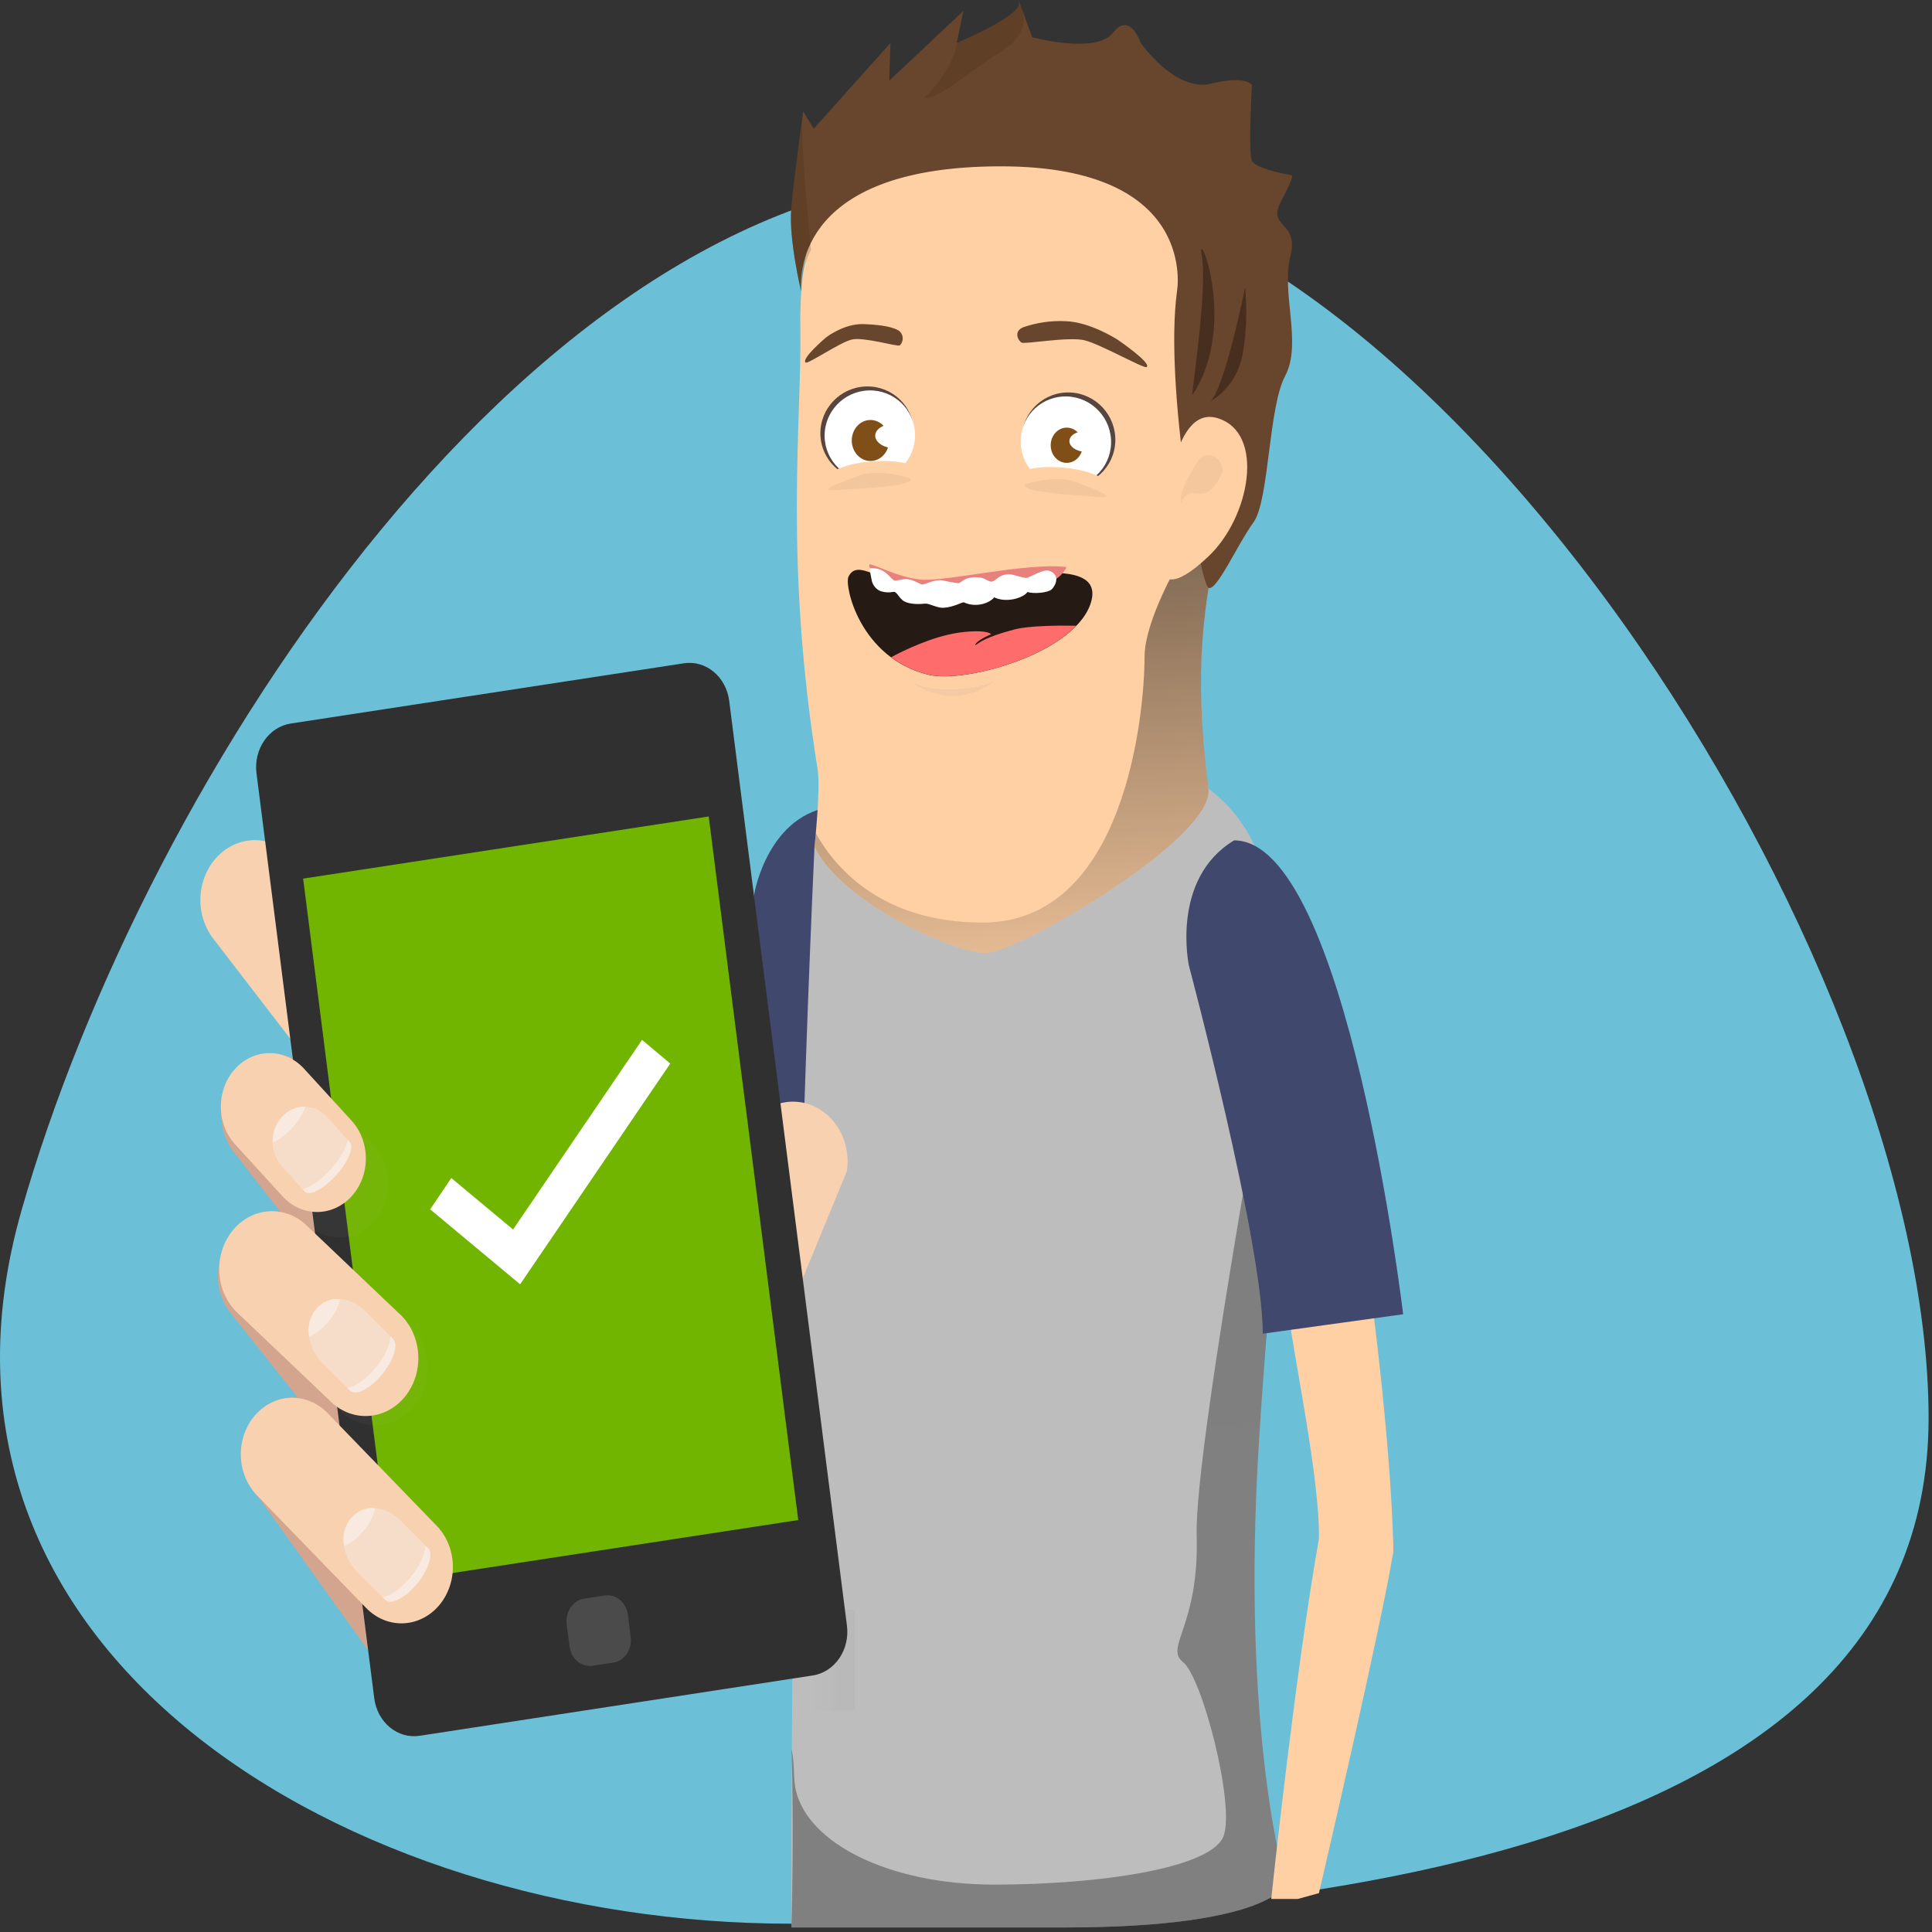 <svg width="233" height="233" viewBox="0 0 233 233" fill="none" xmlns="http://www.w3.org/2000/svg">
    <rect x="0" y="0" width="233" height="233" fill="#333333" stroke="none"/>
    <path d="M232.589 171C232.589 226.406 149.304 232 95.425 232C41.546 232 -12.575 199.144 2.589 146C17.552 93.56 64.705 21 118.589 21C172.472 21 232.589 115.579 232.589 171Z" fill="#6BBFD6"/>
    <path d="M90.977 107.734C90.977 107.734 87.086 139.516 83.359 148.728L98.4 153.681C98.4 153.681 112.164 102.806 100.709 97.245C92.65 98.013 90.977 107.734 90.977 107.734Z" fill="#41486D"/>
    <path d="M95.455 232.452C95.455 232.452 103.536 232.452 128.423 232.452C153.309 232.452 155.086 227.205 155.086 227.205C155.086 227.205 149.568 209.249 151.855 173.492C154.941 125.111 157.859 104.018 145.741 95.125L98.227 102.108C95.077 171.372 95.455 232.452 95.455 232.452Z" fill="#BDBDBD"/>
    <path d="M98.227 102.118C101.518 108.876 114.986 114.931 118.868 114.931C122.75 114.931 146.482 101.09 145.741 95.125C143.341 75.718 146.25 71.069 148.264 55.143C150.277 39.218 148.427 34.664 148.427 34.664C149.096 19.576 133.882 8.503 118.796 11.466C103.796 13.461 96.246 22.394 96.523 39.552C96.705 50.834 94.514 67.413 98.609 92.796C98.986 95.115 98.227 102.118 98.227 102.118Z" fill="#FFD0A4"/>
    <path style="mix-blend-mode:overlay" opacity="0.5" d="M118.868 114.931C122.75 114.931 146.482 101.09 145.741 95.125C143.836 79.713 145.286 73.608 146.959 63.772L146.918 60.071C146.918 60.071 138.032 72.745 138.032 79.249C138.032 85.753 135.814 111.265 118.486 111.265C106.164 111.265 100.586 104.442 98.391 100.502C98.3 101.469 98.232 102.118 98.232 102.118C101.518 108.876 115 114.931 118.868 114.931Z" fill="url(#paint0_linear)"/>
    <path style="mix-blend-mode:overlay" opacity="0.74" d="M128.423 232.452C153.314 232.452 155.086 227.204 155.086 227.204C155.086 227.204 149.568 209.249 151.855 173.492C153.309 150.648 155.218 135.002 155.55 123.909L154.909 115.849C154.909 115.849 144 174.205 144.318 185.178C144.636 196.151 140.386 198.645 142.677 200.455C144.968 202.266 148.905 217.414 147.595 221.349C146.286 225.284 132.686 227.284 119.909 227.284C107.132 227.284 97.464 222.252 95.991 215.957C95.614 214.351 95.873 212.625 95.454 210.984C95.782 220.277 95.454 232.452 95.454 232.452C95.454 232.452 103.536 232.452 128.423 232.452Z" fill="url(#paint1_linear)"/>
    <path d="M107.195 6.987L107.523 6.927L107.195 6.987Z" fill="#808080"/>
    <g style="mix-blend-mode:multiply" opacity="0.58">
        <g style="mix-blend-mode:multiply" opacity="0.58">
            <path d="M109.691 82.112C111.882 83.668 118.191 83.344 120.109 81.962C120.109 81.962 115.564 86.287 109.691 82.112Z" fill="#E0BFA1"/>
        </g>
    </g>
    <path d="M102.327 69.543C103.464 67.303 106.1 70.281 110.545 70.83C114.991 71.378 133.168 65.697 131.655 72.326C130.209 78.626 116.495 82.481 111.973 81.379C103.636 79.339 101.809 70.565 102.327 69.558" fill="#261B14"/>
    <path d="M129.8 75.463C127.527 75.418 124.082 75.463 122.345 75.912C118.559 76.91 118.114 77.553 117.614 77.812C117.614 77.523 118.345 76.979 119.536 76.496C119.209 76.117 117.668 75.997 115.495 76.316C112.35 76.815 109.05 78.411 107.468 79.264C108.835 80.269 110.364 80.982 111.973 81.364C115.682 82.271 125.564 79.862 129.8 75.463Z" fill="#FF6C6C"/>
    <path d="M110.909 69.887C108.255 69.558 106.3 68.416 104.868 68.037C104.825 68.195 104.836 68.365 104.9 68.515C104.963 68.665 105.075 68.784 105.214 68.85C106.807 69.85 108.574 70.472 110.4 70.675C112.473 70.805 124.4 70.885 126.273 70.281C126.769 70.175 127.237 69.951 127.646 69.624C128.054 69.297 128.392 68.876 128.636 68.391C123.823 67.782 113.773 70.251 110.909 69.887Z" fill="#E8807E"/>
    <path d="M104.877 68.51C104.941 69.055 105.035 69.594 105.159 70.126C105.242 70.397 105.38 70.643 105.563 70.846C105.746 71.049 105.968 71.204 106.214 71.299C106.706 71.453 107.223 71.482 107.727 71.383C108.182 71.284 108.386 72.161 109.059 72.525C109.818 72.939 111.064 72.85 111.568 72.8C112.073 72.75 113.009 73.343 113.782 73.299C115.014 73.239 116.086 72.565 116.264 72.65C117.718 73.323 119.345 72.745 119.9 72.037C121.3 72.73 123.35 72.161 123.918 71.398C124.695 71.648 126.377 71.483 126.818 71.089C127.259 70.695 128 69.284 126.468 68.825C125.868 68.645 124.373 69.498 123.955 69.662C123.536 69.827 122.186 69.224 121.636 69.249C120.45 69.303 120.091 70.047 119.668 70.136C119.245 70.226 118.759 69.672 118.095 69.638C116.209 69.483 115.995 70.311 115.564 70.331C114.927 70.256 114.294 70.143 113.668 69.992C112.736 69.842 111.568 70.49 111.245 70.49C110.923 70.49 110.336 69.957 109.427 69.837C108.882 69.767 108.086 70.126 107.809 69.982C107.245 69.672 106.782 68.421 104.854 68.52" fill="white"/>
    <path d="M96.618 35.143C96.618 35.143 95.1 28.833 95.423 25.167C95.745 21.501 96.859 13.426 96.859 13.426L98.136 15.521L107.395 5.181L107.236 9.735L116.177 1.326L115.382 5.181C115.382 5.181 123.364 1.855 122.886 0.273C122.409 -1.308 124.482 4.483 124.482 4.483C124.482 4.483 132.145 6.583 134.223 3.954C136.3 1.326 137.577 5.181 137.577 5.181C137.577 5.181 141.727 11.137 146.036 10.089C150.345 9.042 150.986 10.264 150.986 10.264C150.986 10.264 150.509 18.324 150.986 19.376C151.464 20.429 155.777 21.127 155.777 21.127C155.777 21.127 156.259 20.953 154.5 24.279C152.741 27.606 156.736 26.559 155.618 30.938C154.5 35.317 157.055 41.457 155 45.308C152.945 49.158 153.082 60.375 151.164 63.004C149.245 65.632 146.695 71.413 145.736 70.885C144.777 70.356 140.386 46.709 141.945 35.143C141.945 35.143 144.673 20.06 120.704 20.06C96.736 20.06 96.418 32.514 96.618 35.143Z" fill="#68452D"/>
    <path d="M145.709 67.134C150.777 62.365 152.609 52.196 146.841 50.43C141.073 48.664 140.509 62.959 140.509 62.959C140.509 62.959 137.141 75.194 145.709 67.134Z" fill="#FFD0A4"/>
    <path opacity="0.05" d="M142.441 60.62C142.441 60.62 142.959 59.378 143.914 59.453C144.868 59.527 146.136 60.056 147.482 56.774C147.465 56.447 147.376 56.13 147.222 55.849C147.068 55.569 146.855 55.333 146.6 55.163C145.764 54.704 145.014 54.664 144.327 55.831C143.641 56.999 142.182 59.078 142.441 60.62Z" fill="#1C1C1B"/>
    <path d="M143.805 47.647C143.591 47.966 145.659 35.098 144.941 30.893C144.223 26.689 149.432 39.108 143.805 47.647Z" fill="#482E1E"/>
    <path d="M150.159 34.664C150.159 34.664 147.768 46.634 145.986 48.4C146.973 47.819 147.832 47.008 148.502 46.024C149.173 45.04 149.639 43.907 149.868 42.704C150.32 40.054 150.418 37.345 150.159 34.664Z" fill="#482E1E"/>
    <path opacity="0.2" d="M96.618 35.143C96.618 35.143 95.1 28.833 95.423 25.167C95.695 22.005 96.559 15.611 96.786 13.875C96.509 16.738 97.427 26.379 97.809 30.135C97.019 31.661 96.609 33.388 96.618 35.143Z" fill="#3F280D"/>
    <path opacity="0.2" d="M115.382 5.181C115.382 5.181 123.364 1.854 122.886 0.273C122.957 0.39 123.021 0.512 123.077 0.637C123.136 0.797 123.205 0.987 123.282 1.186C123.623 2.323 123.714 4.323 121.086 5.969C117.177 8.423 113.023 12.144 111.541 11.75C115.3 7.939 115.382 5.181 115.382 5.181Z" fill="#3F280D"/>
    <path d="M123.414 39.462C125.055 38.9 126.773 38.653 128.491 38.734C131.541 38.829 134.818 40.993 134.818 40.993C134.818 40.993 138.968 43.821 138.277 44.27C137.945 44.485 132.686 41.487 130.777 41.033C128.868 40.579 123.623 41.532 123.214 41.322C122.805 41.113 122.173 39.961 123.414 39.462Z" fill="#68452D"/>
    <path d="M108.268 39.806C107.359 39.307 105.627 39.138 104.118 39.088C101.795 39.013 99.641 40.679 99.641 40.679C99.641 40.679 96.605 43.243 97.155 43.721C97.418 43.956 101.291 41.287 102.727 40.948C104.164 40.609 108.205 41.836 108.509 41.657C108.639 41.536 108.739 41.381 108.8 41.206C108.861 41.032 108.88 40.843 108.856 40.658C108.832 40.473 108.765 40.298 108.662 40.149C108.56 40 108.424 39.882 108.268 39.806Z" fill="#68452D"/>
    <path d="M104.717 57.855C107.836 57.768 110.307 55.18 110.235 52.074C110.164 48.967 107.577 46.519 104.457 46.606C101.338 46.693 98.867 49.281 98.939 52.387C99.011 55.494 101.598 57.941 104.717 57.855Z" fill="#57453F"/>
    <path d="M105.028 57.946C108.04 57.862 110.425 55.363 110.356 52.364C110.286 49.365 107.789 47.002 104.778 47.086C101.766 47.169 99.381 49.668 99.45 52.667C99.519 55.666 102.017 58.029 105.028 57.946Z" fill="white"/>
    <path d="M111.264 56.724L111.568 61.328L99.327 62.326C99.327 62.326 99.282 58.365 99.05 58.146C98.818 57.926 100.445 56.011 105.091 55.652C109.736 55.293 111.264 56.724 111.264 56.724Z" fill="#FFD0A4"/>
    <path opacity="0.05" d="M109.809 57.707C109.809 57.707 106.1 56.4 103.609 57.343C101.118 58.286 98.264 59.308 101.014 59.099C103.764 58.889 110.2 58.705 109.809 57.707Z" fill="black"/>
    <path d="M134.507 53.235C134.617 50.108 132.178 47.466 129.06 47.334C125.942 47.202 123.325 49.63 123.215 52.757C123.105 55.884 125.544 58.526 128.662 58.658C131.78 58.79 134.397 56.362 134.507 53.235Z" fill="#57453F"/>
    <path d="M133.995 53.507C134.101 50.49 131.746 47.941 128.736 47.814C125.726 47.686 123.2 50.029 123.094 53.045C122.988 56.062 125.342 58.611 128.352 58.739C131.362 58.866 133.889 56.524 133.995 53.507Z" fill="white"/>
    <path d="M128.65 55.822C129.719 55.822 130.586 54.87 130.586 53.697C130.586 52.523 129.719 51.572 128.65 51.572C127.581 51.572 126.714 52.523 126.714 53.697C126.714 54.87 127.581 55.822 128.65 55.822Z" fill="#804F18"/>
    <path d="M132.913 53.336C132.937 52.645 132.074 52.047 130.985 52.001C129.897 51.955 128.994 52.478 128.97 53.169C128.946 53.86 129.809 54.457 130.897 54.503C131.986 54.549 132.888 54.027 132.913 53.336Z" fill="white"/>
    <path d="M104.977 55.597C106.222 55.597 107.232 54.49 107.232 53.123C107.232 51.757 106.222 50.649 104.977 50.649C103.732 50.649 102.723 51.757 102.723 53.123C102.723 54.49 103.732 55.597 104.977 55.597Z" fill="#804F18"/>
    <path d="M110.143 52.708C110.172 51.901 109.168 51.201 107.901 51.146C106.633 51.09 105.581 51.699 105.552 52.506C105.522 53.313 106.526 54.013 107.794 54.068C109.062 54.124 110.113 53.515 110.143 52.708Z" fill="white"/>
    <path d="M122.145 57.418L121.782 62.016L134.014 63.173C134.014 63.173 134.109 59.213 134.341 58.999C134.573 58.784 132.977 56.844 128.332 56.405C123.686 55.966 122.145 57.418 122.145 57.418Z" fill="#FFD0A4"/>
    <path opacity="0.05" d="M123.591 58.415C123.591 58.415 127.314 57.158 129.791 58.141C132.268 59.123 135.114 60.181 132.364 59.931C129.614 59.682 123.182 59.413 123.591 58.415Z" fill="black"/>
    <path d="M148.727 106.871C139.805 106.871 150.859 123.829 155.186 157.122C156.046 163.711 159.191 178.435 159.064 185.552C161.068 194.351 168 189.916 168.014 187.163C168.086 173.956 161.555 106.871 148.727 106.871Z" fill="#FFD0A4"/>
    <path d="M159.064 185.567C156.123 202.186 153.313 229.019 153.313 229.019H156.5L159.064 228.312C159.064 228.312 166.818 195.079 168.014 187.178C168.4 179.372 160.4 178.09 159.064 185.567Z" fill="#FFD0A4"/>
    <path d="M143.382 116.452C143.382 116.452 152.291 149.87 152.291 160.843L169.218 158.499C169.218 158.499 162.446 101.349 148.832 101.349C141.141 105.993 143.382 116.452 143.382 116.452Z" fill="#41486D"/>
    <g opacity="0.06">
        <g opacity="0.06">
            <path opacity="0.06" d="M57.795 173.572C55.923 171.756 55.65 165.297 55.65 165.297L57.795 173.572Z" fill="#020102"/>
        </g>
    </g>
    <path d="M55.55 165.152C55.55 165.152 53.377 167.342 53.2 169.691L55.55 165.152Z" fill="#492113"/>
    <g opacity="0.06">
        <g opacity="0.06">
            <path opacity="0.06" d="M55.55 165.152C55.55 165.152 53.6 167.581 53.645 169.936L55.55 165.152Z" fill="#020102"/>
        </g>
    </g>
    <path d="M58.132 173.277C56.168 171.587 55.55 165.157 55.55 165.157L58.132 173.277Z" fill="#492113"/>
    <g style="mix-blend-mode:multiply" opacity="0.6">
        <g style="mix-blend-mode:multiply" opacity="0.6">
            <g style="mix-blend-mode:multiply" opacity="0.6">
                <g style="mix-blend-mode:multiply" opacity="0.6">
                    <path style="mix-blend-mode:multiply" opacity="0.6" d="M103.086 194.126H97.45V206.316H103.086V194.126Z" fill="url(#paint2_linear)"/>
                </g>
            </g>
        </g>
    </g>
    <path d="M31.454 169.986C32.094 169.43 32.826 169.019 33.611 168.775C34.395 168.531 35.215 168.458 36.025 168.562C36.834 168.666 37.617 168.944 38.329 169.379C39.041 169.815 39.667 170.401 40.173 171.103L52.85 188.699C53.105 189.054 59.186 197.333 59.373 197.722L49.7 206.341C49.355 206.052 30.454 179.547 30.454 179.547C29.434 178.131 28.968 176.328 29.16 174.535C29.35 172.742 30.183 171.105 31.473 169.986" fill="#D3A58E"/>
    <path d="M28.405 148.753C29.018 148.165 29.732 147.715 30.504 147.43C31.276 147.145 32.092 147.029 32.905 147.09C33.718 147.151 34.512 147.386 35.242 147.784C35.972 148.181 36.623 148.732 37.159 149.406L50.605 166.3C50.877 166.644 57.323 174.584 57.523 174.968L48.468 183.841C48.109 183.552 41.564 175.642 41.255 175.257L27.814 158.359C26.731 156.999 26.185 155.223 26.296 153.422C26.407 151.62 27.165 149.941 28.405 148.753Z" fill="#D3A58E"/>
    <path d="M28.954 128.897C30.269 127.666 31.975 127.058 33.697 127.207C35.42 127.355 37.018 128.248 38.141 129.69L52.086 147.601C52.368 147.965 59.055 156.384 59.264 156.788L49.664 165.995C49.291 165.686 42.495 157.297 42.177 156.893L28.232 138.982C27.676 138.268 27.253 137.44 26.989 136.547C26.724 135.653 26.622 134.711 26.689 133.775C26.756 132.838 26.991 131.926 27.38 131.089C27.768 130.251 28.303 129.507 28.954 128.897Z" fill="#D3A58E"/>
    <path d="M39.696 131.371C40.252 132.097 40.935 132.696 41.703 133.133C42.471 133.57 43.31 133.836 44.172 133.917C45.034 133.998 45.903 133.891 46.727 133.604C47.552 133.316 48.316 132.852 48.977 132.24C49.639 131.628 50.183 130.878 50.58 130.035C50.977 129.191 51.219 128.27 51.291 127.324C51.363 126.377 51.265 125.425 51.001 124.521C50.737 123.616 50.314 122.778 49.755 122.053L35.768 103.873C34.641 102.413 33.032 101.503 31.295 101.344C29.557 101.184 27.833 101.788 26.5 103.022C25.168 104.256 24.336 106.02 24.188 107.927C24.039 109.833 24.587 111.726 25.709 113.19L39.696 131.371Z" fill="#F8D1B0"/>
    <path d="M86.264 162.948C86.037 164.847 86.506 166.767 87.569 168.286C88.632 169.805 90.201 170.798 91.932 171.048C95.536 171.572 94.509 162.569 94.982 158.609L102.136 141.241C102.278 140.287 102.243 139.311 102.034 138.372C101.825 137.432 101.447 136.548 100.921 135.772C100.395 134.997 99.732 134.345 98.972 133.855C98.213 133.365 97.371 133.048 96.497 132.922C95.623 132.796 94.735 132.864 93.886 133.122C93.037 133.379 92.243 133.822 91.552 134.422C90.862 135.023 90.288 135.769 89.865 136.618C89.442 137.466 89.179 138.399 89.091 139.361L86.264 162.948Z" fill="#F8D1B0"/>
    <path d="M54.6 94.477C54.627 94.675 54.724 94.855 54.87 94.976C55.016 95.097 55.2 95.151 55.382 95.125L64.395 93.743C64.491 93.737 64.584 93.71 64.67 93.663C64.755 93.615 64.83 93.549 64.891 93.468C64.952 93.387 64.996 93.293 65.022 93.192C65.048 93.091 65.055 92.985 65.042 92.881C65.028 92.777 64.996 92.677 64.945 92.588C64.895 92.499 64.829 92.422 64.75 92.362C64.671 92.303 64.582 92.262 64.488 92.242C64.394 92.222 64.298 92.224 64.204 92.247L55.191 93.629C55.01 93.657 54.847 93.763 54.736 93.922C54.626 94.082 54.577 94.283 54.6 94.481" fill="#1E1D1D"/>
    <g style="mix-blend-mode:multiply">
        <g style="mix-blend-mode:multiply">
            <g style="mix-blend-mode:multiply">
                <g style="mix-blend-mode:multiply">
                    <path style="mix-blend-mode:multiply" d="M83.808 172.634L81.817 173.366L82.496 175.589L84.487 174.857L83.808 172.634Z" fill="url(#paint3_linear)"/>
                </g>
            </g>
        </g>
    </g>
    <path d="M45.136 204.815C45.315 206.207 45.989 207.466 47.011 208.314C48.034 209.162 49.321 209.53 50.591 209.339L98.023 202.061C99.291 201.865 100.438 201.125 101.21 200.003C101.983 198.881 102.319 197.469 102.145 196.076L87.941 84.521C87.854 83.831 87.644 83.166 87.322 82.565C87.001 81.963 86.575 81.437 86.069 81.017C85.562 80.596 84.985 80.289 84.37 80.114C83.756 79.938 83.115 79.897 82.486 79.992L35.059 87.259C33.789 87.455 32.642 88.195 31.869 89.316C31.095 90.438 30.758 91.851 30.932 93.245L45.136 204.815Z" fill="#303030"/>
    <path d="M68.686 198.57C68.732 198.925 68.84 199.266 69.005 199.574C69.171 199.883 69.39 200.152 69.65 200.368C69.911 200.583 70.208 200.74 70.523 200.829C70.839 200.919 71.168 200.939 71.491 200.889L73.95 200.515C74.273 200.466 74.584 200.347 74.865 200.165C75.146 199.984 75.392 199.743 75.588 199.457C75.784 199.171 75.927 198.846 76.009 198.5C76.091 198.153 76.109 197.792 76.064 197.438L75.723 194.74C75.677 194.385 75.569 194.044 75.404 193.735C75.238 193.427 75.019 193.157 74.759 192.942C74.498 192.727 74.201 192.57 73.886 192.48C73.57 192.391 73.241 192.37 72.918 192.42L70.459 192.794C70.136 192.844 69.825 192.963 69.544 193.144C69.263 193.326 69.017 193.566 68.821 193.852C68.625 194.138 68.482 194.464 68.4 194.81C68.319 195.157 68.3 195.517 68.346 195.872L68.686 198.57Z" fill="#4B4B4B"/>
    <path d="M85.47 98.467L36.558 105.962L47.357 190.813L96.269 183.318L85.47 98.467Z" fill="#72B500"/>
    <path d="M44.132 193.897C44.722 194.514 45.416 194.997 46.176 195.319C46.936 195.642 47.747 195.797 48.562 195.775C49.376 195.754 50.179 195.557 50.924 195.195C51.669 194.834 52.342 194.314 52.905 193.667C53.467 193.02 53.907 192.258 54.201 191.424C54.495 190.59 54.636 189.7 54.617 188.806C54.597 187.913 54.418 187.032 54.088 186.214C53.758 185.396 53.285 184.658 52.696 184.041L39.545 170.459C38.354 169.211 36.76 168.532 35.113 168.573C33.466 168.614 31.902 169.372 30.764 170.679C29.626 171.986 29.007 173.735 29.045 175.542C29.082 177.349 29.773 179.066 30.964 180.315L44.132 193.897Z" fill="#F8D1B0"/>
    <g style="mix-blend-mode:multiply" opacity="0.35">
        <g style="mix-blend-mode:multiply" opacity="0.35">
            <g style="mix-blend-mode:multiply" opacity="0.35">
                <path d="M41.236 170.365C42.521 171.482 44.148 172.012 45.78 171.845C47.412 171.678 48.923 170.827 49.997 169.468C51.071 168.11 51.626 166.349 51.546 164.553C51.466 162.756 50.758 161.063 49.568 159.826L38.282 149.087C37.66 148.432 36.922 147.922 36.115 147.589C35.308 147.256 34.447 147.107 33.586 147.15C32.724 147.193 31.88 147.428 31.103 147.84C30.327 148.253 29.635 148.834 29.07 149.548C28.505 150.263 28.078 151.096 27.815 151.998C27.552 152.899 27.459 153.85 27.541 154.792C27.624 155.734 27.88 156.648 28.294 157.478C28.708 158.308 29.271 159.037 29.95 159.621L41.236 170.365Z" fill="#C2C0BF"/>
            </g>
        </g>
    </g>
    <path d="M39.709 168.858C40.333 169.507 41.07 170.011 41.876 170.338C42.681 170.666 43.539 170.812 44.398 170.766C45.256 170.72 46.097 170.484 46.87 170.071C47.643 169.659 48.331 169.079 48.895 168.367C49.458 167.655 49.884 166.824 50.146 165.927C50.409 165.029 50.504 164.082 50.424 163.143C50.344 162.204 50.092 161.293 49.682 160.463C49.273 159.634 48.714 158.905 48.041 158.319L36.755 147.581C35.47 146.463 33.843 145.933 32.211 146.1C30.579 146.267 29.068 147.118 27.994 148.477C26.92 149.835 26.365 151.596 26.445 153.393C26.525 155.189 27.233 156.882 28.423 158.12L39.709 168.858Z" fill="#F8D1B0"/>
    <g style="mix-blend-mode:multiply" opacity="0.35">
        <g style="mix-blend-mode:multiply" opacity="0.35">
            <g style="mix-blend-mode:multiply" opacity="0.35">
                <path d="M36.75 147.336C37.297 147.934 37.947 148.408 38.661 148.731C39.375 149.053 40.141 149.219 40.913 149.217C41.685 149.215 42.45 149.046 43.163 148.72C43.876 148.394 44.523 147.917 45.068 147.316C45.613 146.716 46.045 146.003 46.339 145.219C46.633 144.436 46.783 143.596 46.782 142.748C46.78 141.901 46.626 141.062 46.329 140.28C46.032 139.497 45.597 138.787 45.05 138.189L39.423 132.039C38.88 131.418 38.23 130.922 37.511 130.581C36.791 130.24 36.017 130.059 35.233 130.051C34.449 130.043 33.672 130.206 32.947 130.533C32.221 130.859 31.563 131.341 31.009 131.95C30.456 132.559 30.02 133.284 29.725 134.081C29.431 134.878 29.285 135.732 29.295 136.592C29.306 137.452 29.473 138.301 29.787 139.089C30.101 139.877 30.555 140.589 31.123 141.181L36.75 147.336Z" fill="#C2C0BF"/>
            </g>
        </g>
    </g>
    <path d="M34.091 144.289C35.196 145.497 36.694 146.173 38.254 146.169C39.814 146.165 41.309 145.482 42.409 144.269C43.51 143.056 44.126 141.413 44.123 139.701C44.119 137.989 43.496 136.349 42.391 135.141L36.764 128.991C36.221 128.37 35.571 127.875 34.852 127.533C34.132 127.192 33.358 127.012 32.574 127.004C31.79 126.995 31.013 127.159 30.288 127.485C29.562 127.811 28.904 128.293 28.35 128.902C27.797 129.512 27.36 130.236 27.066 131.033C26.772 131.831 26.625 132.684 26.636 133.544C26.647 134.404 26.814 135.253 27.128 136.042C27.441 136.83 27.896 137.541 28.464 138.134L34.091 144.289Z" fill="#F8D1B0"/>
    <path d="M42.177 137.745L39.45 134.712C38.77 133.957 37.853 133.513 36.886 133.47C36.1 135.42 34.674 136.973 32.891 137.82C32.922 138.881 33.318 139.889 34 140.643L36.727 143.675C37.282 144.289 38.95 143.456 40.455 141.82C41.959 140.184 42.727 138.358 42.177 137.745Z" fill="#F6DDC9"/>
    <path d="M36.468 143.391C37.336 143.256 38.623 142.393 39.818 141.112C41.014 139.83 41.791 138.408 41.918 137.461L42.173 137.74C42.727 138.353 41.955 140.174 40.45 141.815C38.945 143.456 37.268 144.284 36.723 143.67L36.468 143.391Z" fill="#F9EAE1"/>
    <path d="M36.868 133.465C36.34 133.441 35.813 133.537 35.321 133.746C34.828 133.956 34.38 134.274 34.005 134.683C33.63 135.091 33.336 135.58 33.141 136.119C32.946 136.658 32.855 137.235 32.873 137.815C34.659 136.973 36.087 135.419 36.868 133.465Z" fill="#F9EAE1"/>
    <path d="M47.391 161.466L44.014 158.09C43.2 157.269 42.16 156.771 41.059 156.673C40.79 157.703 40.297 158.646 39.623 159.422C38.979 160.215 38.174 160.83 37.273 161.217C37.464 162.412 38.017 163.501 38.841 164.309L42.218 167.686C42.9 168.364 44.614 167.527 46.041 165.806C47.468 164.085 48.073 162.145 47.404 161.461" fill="#F6DDC9"/>
    <path d="M41.9 167.372C42.809 167.257 44.118 166.374 45.255 165.028C46.391 163.681 47.073 162.17 47.073 161.147L47.386 161.461C48.068 162.145 47.464 164.09 46.023 165.806C44.582 167.522 42.882 168.369 42.2 167.686L41.9 167.372Z" fill="#F9EAE1"/>
    <path d="M41.059 156.673C40.515 156.605 39.964 156.679 39.451 156.889C38.938 157.1 38.478 157.441 38.109 157.884C37.739 158.328 37.471 158.861 37.325 159.44C37.18 160.02 37.162 160.629 37.273 161.217C38.179 160.825 38.986 160.201 39.627 159.396C40.297 158.628 40.788 157.694 41.059 156.673Z" fill="#F9EAE1"/>
    <path d="M51.614 186.704L48.236 183.328C47.427 182.501 46.388 181.995 45.286 181.891C45.018 182.92 44.527 183.863 43.855 184.639C43.212 185.444 42.403 186.068 41.495 186.46C41.69 187.653 42.244 188.74 43.068 189.547L46.446 192.929C47.127 193.607 48.836 192.769 50.264 191.049C51.691 189.328 52.295 187.388 51.627 186.704" fill="#F6DDC9"/>
    <path d="M46.127 192.61C47.036 192.495 48.345 191.612 49.477 190.266C50.609 188.919 51.295 187.408 51.295 186.385L51.609 186.699C52.291 187.378 51.686 189.328 50.245 191.044C48.804 192.759 47.105 193.602 46.423 192.924L46.127 192.61Z" fill="#F9EAE1"/>
    <path d="M45.282 181.886C44.735 181.817 44.182 181.891 43.667 182.103C43.151 182.315 42.69 182.658 42.319 183.105C41.949 183.551 41.681 184.087 41.537 184.67C41.393 185.253 41.377 185.864 41.491 186.455C42.398 186.063 43.207 185.439 43.85 184.634C44.523 183.859 45.014 182.916 45.282 181.886Z" fill="#F9EAE1"/>
    <path d="M51.879 145.848L54.428 142.072L61.878 148.278L77.43 125.41L80.833 128.266L62.728 154.887L51.879 145.848Z" fill="white"/>
    <defs>
        <linearGradient id="paint0_linear" x1="125.136" y1="127.51" x2="121.106" y2="66.895" gradientUnits="userSpaceOnUse">
            <stop stop-opacity="0"/>
            <stop offset="1"/>
        </linearGradient>
        <linearGradient id="paint1_linear" x1="-429107" y1="64289.4" x2="-432834" y2="32238.3" gradientUnits="userSpaceOnUse">
            <stop stop-opacity="0"/>
            <stop offset="1"/>
        </linearGradient>
        <linearGradient id="paint2_linear" x1="101.489" y1="202.969" x2="95.1" y2="202.969" gradientUnits="userSpaceOnUse">
            <stop stop-color="#8E8E8E"/>
            <stop offset="1" stop-color="#E5E4E3"/>
        </linearGradient>
        <linearGradient id="paint3_linear" x1="86.185" y1="161.781" x2="85.64" y2="160.299" gradientUnits="userSpaceOnUse">
            <stop stop-color="#EECEAE"/>
            <stop offset="1" stop-color="#EECEAE"/>
        </linearGradient>
    </defs>
</svg>